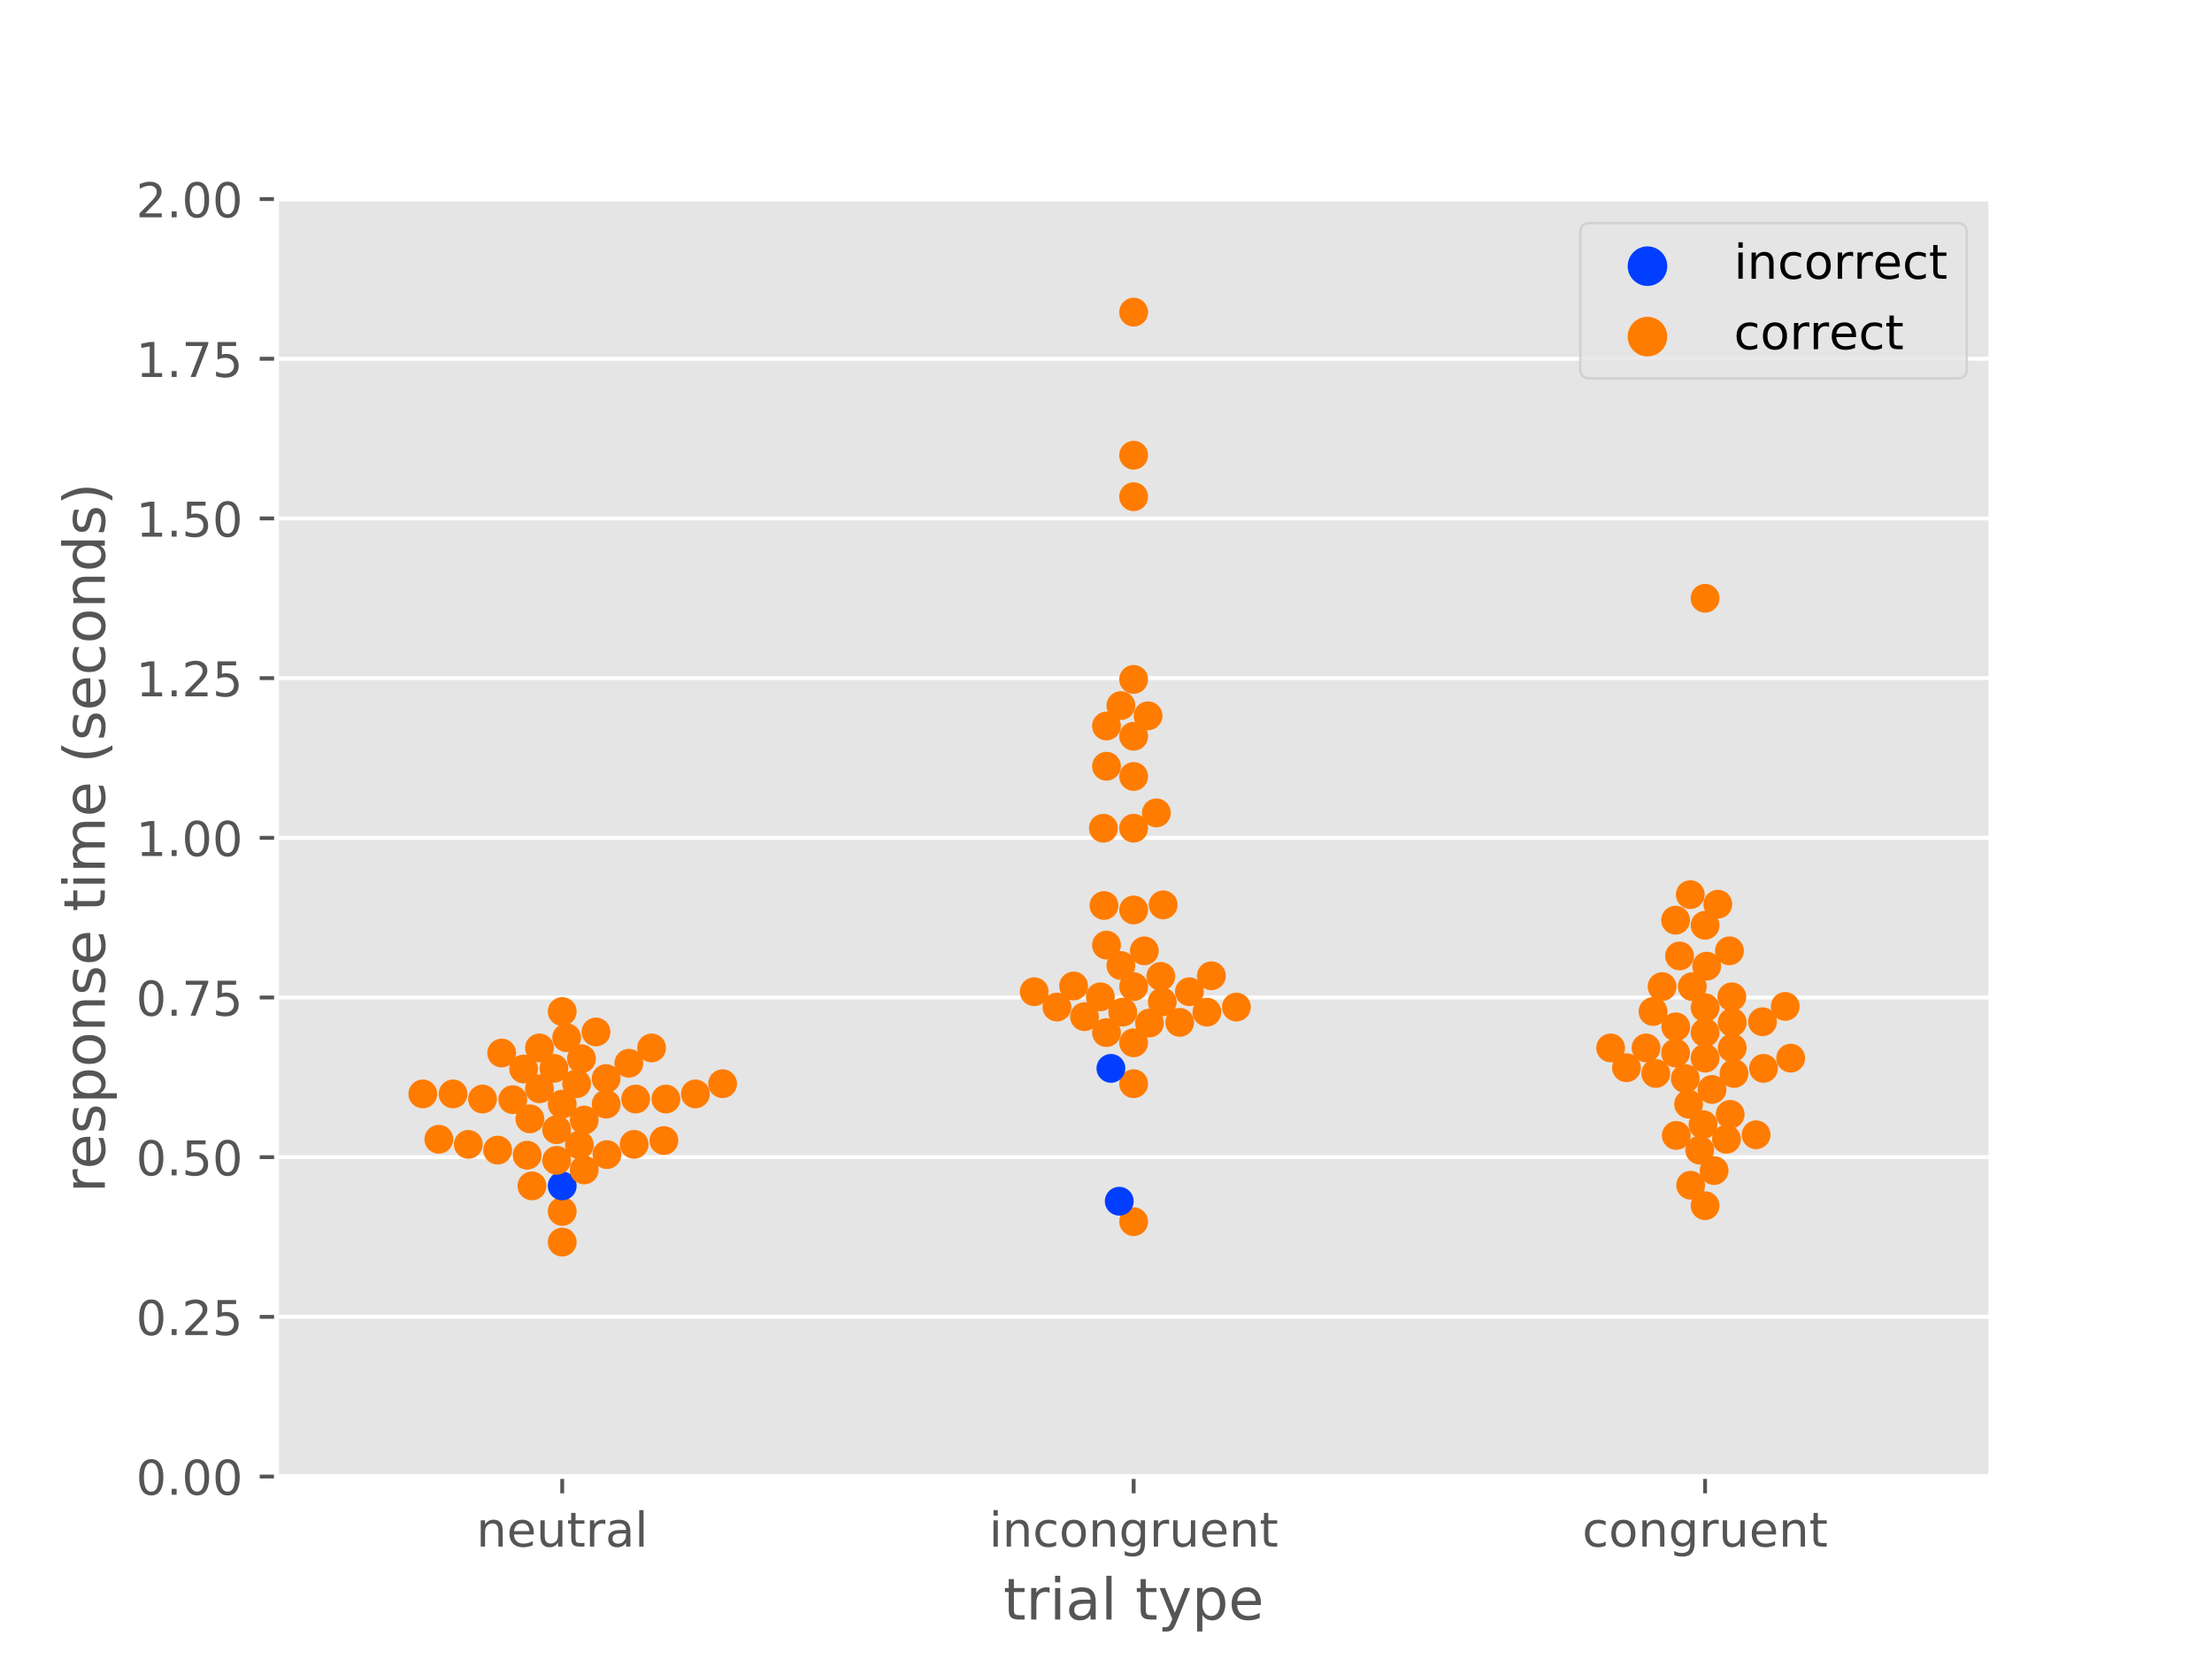 <?xml version="1.0" encoding="utf-8" standalone="no"?>
<!DOCTYPE svg PUBLIC "-//W3C//DTD SVG 1.1//EN"
  "http://www.w3.org/Graphics/SVG/1.1/DTD/svg11.dtd">
<!-- Created with matplotlib (https://matplotlib.org/) -->
<svg height="345.6pt" version="1.1" viewBox="0 0 460.8 345.6" width="460.8pt" xmlns="http://www.w3.org/2000/svg" xmlns:xlink="http://www.w3.org/1999/xlink">
 <defs>
  <style type="text/css">
*{stroke-linecap:butt;stroke-linejoin:round;}
  </style>
 </defs>
 <g id="figure_1">
  <g id="patch_1">
   <path d="M 0 345.6 
L 460.8 345.6 
L 460.8 0 
L 0 0 
z
" style="fill:#ffffff;"/>
  </g>
  <g id="axes_1">
   <g id="patch_2">
    <path d="M 57.6 307.584 
L 414.72 307.584 
L 414.72 41.472 
L 57.6 41.472 
z
" style="fill:#e5e5e5;"/>
   </g>
   <g id="matplotlib.axis_1">
    <g id="xtick_1">
     <g id="line2d_1">
      <defs>
       <path d="M 0 0 
L 0 3.5 
" id="mbd8c8d6e17" style="stroke:#555555;stroke-width:0.8;"/>
      </defs>
      <g>
       <use style="fill:#555555;stroke:#555555;stroke-width:0.8;" x="117.12" xlink:href="#mbd8c8d6e17" y="307.584"/>
      </g>
     </g>
     <g id="text_1">
      <!-- neutral -->
      <defs>
       <path d="M 54.891 33.016 
L 54.891 0 
L 45.906 0 
L 45.906 32.719 
Q 45.906 40.484 42.875 44.328 
Q 39.844 48.188 33.797 48.188 
Q 26.516 48.188 22.312 43.547 
Q 18.109 38.922 18.109 30.906 
L 18.109 0 
L 9.078 0 
L 9.078 54.688 
L 18.109 54.688 
L 18.109 46.188 
Q 21.344 51.125 25.703 53.562 
Q 30.078 56 35.797 56 
Q 45.219 56 50.047 50.172 
Q 54.891 44.344 54.891 33.016 
z
" id="DejaVuSans-110"/>
       <path d="M 56.203 29.594 
L 56.203 25.203 
L 14.891 25.203 
Q 15.484 15.922 20.484 11.062 
Q 25.484 6.203 34.422 6.203 
Q 39.594 6.203 44.453 7.469 
Q 49.312 8.734 54.109 11.281 
L 54.109 2.781 
Q 49.266 0.734 44.188 -0.344 
Q 39.109 -1.422 33.891 -1.422 
Q 20.797 -1.422 13.156 6.188 
Q 5.516 13.812 5.516 26.812 
Q 5.516 40.234 12.766 48.109 
Q 20.016 56 32.328 56 
Q 43.359 56 49.781 48.891 
Q 56.203 41.797 56.203 29.594 
z
M 47.219 32.234 
Q 47.125 39.594 43.094 43.984 
Q 39.062 48.391 32.422 48.391 
Q 24.906 48.391 20.391 44.141 
Q 15.875 39.891 15.188 32.172 
z
" id="DejaVuSans-101"/>
       <path d="M 8.5 21.578 
L 8.5 54.688 
L 17.484 54.688 
L 17.484 21.922 
Q 17.484 14.156 20.5 10.266 
Q 23.531 6.391 29.594 6.391 
Q 36.859 6.391 41.078 11.031 
Q 45.312 15.672 45.312 23.688 
L 45.312 54.688 
L 54.297 54.688 
L 54.297 0 
L 45.312 0 
L 45.312 8.406 
Q 42.047 3.422 37.719 1 
Q 33.406 -1.422 27.688 -1.422 
Q 18.266 -1.422 13.375 4.438 
Q 8.5 10.297 8.5 21.578 
z
M 31.109 56 
z
" id="DejaVuSans-117"/>
       <path d="M 18.312 70.219 
L 18.312 54.688 
L 36.812 54.688 
L 36.812 47.703 
L 18.312 47.703 
L 18.312 18.016 
Q 18.312 11.328 20.141 9.422 
Q 21.969 7.516 27.594 7.516 
L 36.812 7.516 
L 36.812 0 
L 27.594 0 
Q 17.188 0 13.234 3.875 
Q 9.281 7.766 9.281 18.016 
L 9.281 47.703 
L 2.688 47.703 
L 2.688 54.688 
L 9.281 54.688 
L 9.281 70.219 
z
" id="DejaVuSans-116"/>
       <path d="M 41.109 46.297 
Q 39.594 47.172 37.812 47.578 
Q 36.031 48 33.891 48 
Q 26.266 48 22.188 43.047 
Q 18.109 38.094 18.109 28.812 
L 18.109 0 
L 9.078 0 
L 9.078 54.688 
L 18.109 54.688 
L 18.109 46.188 
Q 20.953 51.172 25.484 53.578 
Q 30.031 56 36.531 56 
Q 37.453 56 38.578 55.875 
Q 39.703 55.766 41.062 55.516 
z
" id="DejaVuSans-114"/>
       <path d="M 34.281 27.484 
Q 23.391 27.484 19.188 25 
Q 14.984 22.516 14.984 16.5 
Q 14.984 11.719 18.141 8.906 
Q 21.297 6.109 26.703 6.109 
Q 34.188 6.109 38.703 11.406 
Q 43.219 16.703 43.219 25.484 
L 43.219 27.484 
z
M 52.203 31.203 
L 52.203 0 
L 43.219 0 
L 43.219 8.297 
Q 40.141 3.328 35.547 0.953 
Q 30.953 -1.422 24.312 -1.422 
Q 15.922 -1.422 10.953 3.297 
Q 6 8.016 6 15.922 
Q 6 25.141 12.172 29.828 
Q 18.359 34.516 30.609 34.516 
L 43.219 34.516 
L 43.219 35.406 
Q 43.219 41.609 39.141 45 
Q 35.062 48.391 27.688 48.391 
Q 23 48.391 18.547 47.266 
Q 14.109 46.141 10.016 43.891 
L 10.016 52.203 
Q 14.938 54.109 19.578 55.047 
Q 24.219 56 28.609 56 
Q 40.484 56 46.344 49.844 
Q 52.203 43.703 52.203 31.203 
z
" id="DejaVuSans-97"/>
       <path d="M 9.422 75.984 
L 18.406 75.984 
L 18.406 0 
L 9.422 0 
z
" id="DejaVuSans-108"/>
      </defs>
      <g style="fill:#555555;" transform="translate(99.237 322.182)scale(0.1 -0.1)">
       <use xlink:href="#DejaVuSans-110"/>
       <use x="63.379" xlink:href="#DejaVuSans-101"/>
       <use x="124.902" xlink:href="#DejaVuSans-117"/>
       <use x="188.281" xlink:href="#DejaVuSans-116"/>
       <use x="227.49" xlink:href="#DejaVuSans-114"/>
       <use x="268.604" xlink:href="#DejaVuSans-97"/>
       <use x="329.883" xlink:href="#DejaVuSans-108"/>
      </g>
     </g>
    </g>
    <g id="xtick_2">
     <g id="line2d_2">
      <g>
       <use style="fill:#555555;stroke:#555555;stroke-width:0.8;" x="236.16" xlink:href="#mbd8c8d6e17" y="307.584"/>
      </g>
     </g>
     <g id="text_2">
      <!-- incongruent -->
      <defs>
       <path d="M 9.422 54.688 
L 18.406 54.688 
L 18.406 0 
L 9.422 0 
z
M 9.422 75.984 
L 18.406 75.984 
L 18.406 64.594 
L 9.422 64.594 
z
" id="DejaVuSans-105"/>
       <path d="M 48.781 52.594 
L 48.781 44.188 
Q 44.969 46.297 41.141 47.344 
Q 37.312 48.391 33.406 48.391 
Q 24.656 48.391 19.812 42.844 
Q 14.984 37.312 14.984 27.297 
Q 14.984 17.281 19.812 11.734 
Q 24.656 6.203 33.406 6.203 
Q 37.312 6.203 41.141 7.25 
Q 44.969 8.297 48.781 10.406 
L 48.781 2.094 
Q 45.016 0.344 40.984 -0.531 
Q 36.969 -1.422 32.422 -1.422 
Q 20.062 -1.422 12.781 6.344 
Q 5.516 14.109 5.516 27.297 
Q 5.516 40.672 12.859 48.328 
Q 20.219 56 33.016 56 
Q 37.156 56 41.109 55.141 
Q 45.062 54.297 48.781 52.594 
z
" id="DejaVuSans-99"/>
       <path d="M 30.609 48.391 
Q 23.391 48.391 19.188 42.75 
Q 14.984 37.109 14.984 27.297 
Q 14.984 17.484 19.156 11.844 
Q 23.344 6.203 30.609 6.203 
Q 37.797 6.203 41.984 11.859 
Q 46.188 17.531 46.188 27.297 
Q 46.188 37.016 41.984 42.703 
Q 37.797 48.391 30.609 48.391 
z
M 30.609 56 
Q 42.328 56 49.016 48.375 
Q 55.719 40.766 55.719 27.297 
Q 55.719 13.875 49.016 6.219 
Q 42.328 -1.422 30.609 -1.422 
Q 18.844 -1.422 12.172 6.219 
Q 5.516 13.875 5.516 27.297 
Q 5.516 40.766 12.172 48.375 
Q 18.844 56 30.609 56 
z
" id="DejaVuSans-111"/>
       <path d="M 45.406 27.984 
Q 45.406 37.75 41.375 43.109 
Q 37.359 48.484 30.078 48.484 
Q 22.859 48.484 18.828 43.109 
Q 14.797 37.75 14.797 27.984 
Q 14.797 18.266 18.828 12.891 
Q 22.859 7.516 30.078 7.516 
Q 37.359 7.516 41.375 12.891 
Q 45.406 18.266 45.406 27.984 
z
M 54.391 6.781 
Q 54.391 -7.172 48.188 -13.984 
Q 42 -20.797 29.203 -20.797 
Q 24.469 -20.797 20.266 -20.094 
Q 16.062 -19.391 12.109 -17.922 
L 12.109 -9.188 
Q 16.062 -11.328 19.922 -12.344 
Q 23.781 -13.375 27.781 -13.375 
Q 36.625 -13.375 41.016 -8.766 
Q 45.406 -4.156 45.406 5.172 
L 45.406 9.625 
Q 42.625 4.781 38.281 2.391 
Q 33.938 0 27.875 0 
Q 17.828 0 11.672 7.656 
Q 5.516 15.328 5.516 27.984 
Q 5.516 40.672 11.672 48.328 
Q 17.828 56 27.875 56 
Q 33.938 56 38.281 53.609 
Q 42.625 51.219 45.406 46.391 
L 45.406 54.688 
L 54.391 54.688 
z
" id="DejaVuSans-103"/>
      </defs>
      <g style="fill:#555555;" transform="translate(206.021 322.182)scale(0.1 -0.1)">
       <use xlink:href="#DejaVuSans-105"/>
       <use x="27.783" xlink:href="#DejaVuSans-110"/>
       <use x="91.162" xlink:href="#DejaVuSans-99"/>
       <use x="146.143" xlink:href="#DejaVuSans-111"/>
       <use x="207.324" xlink:href="#DejaVuSans-110"/>
       <use x="270.703" xlink:href="#DejaVuSans-103"/>
       <use x="334.18" xlink:href="#DejaVuSans-114"/>
       <use x="375.293" xlink:href="#DejaVuSans-117"/>
       <use x="438.672" xlink:href="#DejaVuSans-101"/>
       <use x="500.195" xlink:href="#DejaVuSans-110"/>
       <use x="563.574" xlink:href="#DejaVuSans-116"/>
      </g>
     </g>
    </g>
    <g id="xtick_3">
     <g id="line2d_3">
      <g>
       <use style="fill:#555555;stroke:#555555;stroke-width:0.8;" x="355.2" xlink:href="#mbd8c8d6e17" y="307.584"/>
      </g>
     </g>
     <g id="text_3">
      <!-- congruent -->
      <g style="fill:#555555;" transform="translate(329.619 322.182)scale(0.1 -0.1)">
       <use xlink:href="#DejaVuSans-99"/>
       <use x="54.98" xlink:href="#DejaVuSans-111"/>
       <use x="116.162" xlink:href="#DejaVuSans-110"/>
       <use x="179.541" xlink:href="#DejaVuSans-103"/>
       <use x="243.018" xlink:href="#DejaVuSans-114"/>
       <use x="284.131" xlink:href="#DejaVuSans-117"/>
       <use x="347.51" xlink:href="#DejaVuSans-101"/>
       <use x="409.033" xlink:href="#DejaVuSans-110"/>
       <use x="472.412" xlink:href="#DejaVuSans-116"/>
      </g>
     </g>
    </g>
    <g id="text_4">
     <!-- trial type -->
     <defs>
      <path id="DejaVuSans-32"/>
      <path d="M 32.172 -5.078 
Q 28.375 -14.844 24.75 -17.812 
Q 21.141 -20.797 15.094 -20.797 
L 7.906 -20.797 
L 7.906 -13.281 
L 13.188 -13.281 
Q 16.891 -13.281 18.938 -11.516 
Q 21 -9.766 23.484 -3.219 
L 25.094 0.875 
L 2.984 54.688 
L 12.5 54.688 
L 29.594 11.922 
L 46.688 54.688 
L 56.203 54.688 
z
" id="DejaVuSans-121"/>
      <path d="M 18.109 8.203 
L 18.109 -20.797 
L 9.078 -20.797 
L 9.078 54.688 
L 18.109 54.688 
L 18.109 46.391 
Q 20.953 51.266 25.266 53.625 
Q 29.594 56 35.594 56 
Q 45.562 56 51.781 48.094 
Q 58.016 40.188 58.016 27.297 
Q 58.016 14.406 51.781 6.484 
Q 45.562 -1.422 35.594 -1.422 
Q 29.594 -1.422 25.266 0.953 
Q 20.953 3.328 18.109 8.203 
z
M 48.688 27.297 
Q 48.688 37.203 44.609 42.844 
Q 40.531 48.484 33.406 48.484 
Q 26.266 48.484 22.188 42.844 
Q 18.109 37.203 18.109 27.297 
Q 18.109 17.391 22.188 11.75 
Q 26.266 6.109 33.406 6.109 
Q 40.531 6.109 44.609 11.75 
Q 48.688 17.391 48.688 27.297 
z
" id="DejaVuSans-112"/>
     </defs>
     <g style="fill:#555555;" transform="translate(209.019 337.38)scale(0.12 -0.12)">
      <use xlink:href="#DejaVuSans-116"/>
      <use x="39.209" xlink:href="#DejaVuSans-114"/>
      <use x="80.322" xlink:href="#DejaVuSans-105"/>
      <use x="108.105" xlink:href="#DejaVuSans-97"/>
      <use x="169.385" xlink:href="#DejaVuSans-108"/>
      <use x="197.168" xlink:href="#DejaVuSans-32"/>
      <use x="228.955" xlink:href="#DejaVuSans-116"/>
      <use x="268.164" xlink:href="#DejaVuSans-121"/>
      <use x="327.344" xlink:href="#DejaVuSans-112"/>
      <use x="390.82" xlink:href="#DejaVuSans-101"/>
     </g>
    </g>
   </g>
   <g id="matplotlib.axis_2">
    <g id="ytick_1">
     <g id="line2d_4">
      <path clip-path="url(#pa53aff38ca)" d="M 57.6 307.584 
L 414.72 307.584 
" style="fill:none;stroke:#ffffff;stroke-linecap:square;stroke-width:0.8;"/>
     </g>
     <g id="line2d_5">
      <defs>
       <path d="M 0 0 
L -3.5 0 
" id="m30a36f86dc" style="stroke:#555555;stroke-width:0.8;"/>
      </defs>
      <g>
       <use style="fill:#555555;stroke:#555555;stroke-width:0.8;" x="57.6" xlink:href="#m30a36f86dc" y="307.584"/>
      </g>
     </g>
     <g id="text_5">
      <!-- 0.00 -->
      <defs>
       <path d="M 31.781 66.406 
Q 24.172 66.406 20.328 58.906 
Q 16.5 51.422 16.5 36.375 
Q 16.5 21.391 20.328 13.891 
Q 24.172 6.391 31.781 6.391 
Q 39.453 6.391 43.281 13.891 
Q 47.125 21.391 47.125 36.375 
Q 47.125 51.422 43.281 58.906 
Q 39.453 66.406 31.781 66.406 
z
M 31.781 74.219 
Q 44.047 74.219 50.516 64.516 
Q 56.984 54.828 56.984 36.375 
Q 56.984 17.969 50.516 8.266 
Q 44.047 -1.422 31.781 -1.422 
Q 19.531 -1.422 13.062 8.266 
Q 6.594 17.969 6.594 36.375 
Q 6.594 54.828 13.062 64.516 
Q 19.531 74.219 31.781 74.219 
z
" id="DejaVuSans-48"/>
       <path d="M 10.688 12.406 
L 21 12.406 
L 21 0 
L 10.688 0 
z
" id="DejaVuSans-46"/>
      </defs>
      <g style="fill:#555555;" transform="translate(28.334 311.383)scale(0.1 -0.1)">
       <use xlink:href="#DejaVuSans-48"/>
       <use x="63.623" xlink:href="#DejaVuSans-46"/>
       <use x="95.41" xlink:href="#DejaVuSans-48"/>
       <use x="159.033" xlink:href="#DejaVuSans-48"/>
      </g>
     </g>
    </g>
    <g id="ytick_2">
     <g id="line2d_6">
      <path clip-path="url(#pa53aff38ca)" d="M 57.6 274.32 
L 414.72 274.32 
" style="fill:none;stroke:#ffffff;stroke-linecap:square;stroke-width:0.8;"/>
     </g>
     <g id="line2d_7">
      <g>
       <use style="fill:#555555;stroke:#555555;stroke-width:0.8;" x="57.6" xlink:href="#m30a36f86dc" y="274.32"/>
      </g>
     </g>
     <g id="text_6">
      <!-- 0.25 -->
      <defs>
       <path d="M 19.188 8.297 
L 53.609 8.297 
L 53.609 0 
L 7.328 0 
L 7.328 8.297 
Q 12.938 14.109 22.625 23.891 
Q 32.328 33.688 34.812 36.531 
Q 39.547 41.844 41.422 45.531 
Q 43.312 49.219 43.312 52.781 
Q 43.312 58.594 39.234 62.25 
Q 35.156 65.922 28.609 65.922 
Q 23.969 65.922 18.812 64.312 
Q 13.672 62.703 7.812 59.422 
L 7.812 69.391 
Q 13.766 71.781 18.938 73 
Q 24.125 74.219 28.422 74.219 
Q 39.75 74.219 46.484 68.547 
Q 53.219 62.891 53.219 53.422 
Q 53.219 48.922 51.531 44.891 
Q 49.859 40.875 45.406 35.406 
Q 44.188 33.984 37.641 27.219 
Q 31.109 20.453 19.188 8.297 
z
" id="DejaVuSans-50"/>
       <path d="M 10.797 72.906 
L 49.516 72.906 
L 49.516 64.594 
L 19.828 64.594 
L 19.828 46.734 
Q 21.969 47.469 24.109 47.828 
Q 26.266 48.188 28.422 48.188 
Q 40.625 48.188 47.75 41.5 
Q 54.891 34.812 54.891 23.391 
Q 54.891 11.625 47.562 5.094 
Q 40.234 -1.422 26.906 -1.422 
Q 22.312 -1.422 17.547 -0.641 
Q 12.797 0.141 7.719 1.703 
L 7.719 11.625 
Q 12.109 9.234 16.797 8.062 
Q 21.484 6.891 26.703 6.891 
Q 35.156 6.891 40.078 11.328 
Q 45.016 15.766 45.016 23.391 
Q 45.016 31 40.078 35.438 
Q 35.156 39.891 26.703 39.891 
Q 22.75 39.891 18.812 39.016 
Q 14.891 38.141 10.797 36.281 
z
" id="DejaVuSans-53"/>
      </defs>
      <g style="fill:#555555;" transform="translate(28.334 278.119)scale(0.1 -0.1)">
       <use xlink:href="#DejaVuSans-48"/>
       <use x="63.623" xlink:href="#DejaVuSans-46"/>
       <use x="95.41" xlink:href="#DejaVuSans-50"/>
       <use x="159.033" xlink:href="#DejaVuSans-53"/>
      </g>
     </g>
    </g>
    <g id="ytick_3">
     <g id="line2d_8">
      <path clip-path="url(#pa53aff38ca)" d="M 57.6 241.056 
L 414.72 241.056 
" style="fill:none;stroke:#ffffff;stroke-linecap:square;stroke-width:0.8;"/>
     </g>
     <g id="line2d_9">
      <g>
       <use style="fill:#555555;stroke:#555555;stroke-width:0.8;" x="57.6" xlink:href="#m30a36f86dc" y="241.056"/>
      </g>
     </g>
     <g id="text_7">
      <!-- 0.50 -->
      <g style="fill:#555555;" transform="translate(28.334 244.855)scale(0.1 -0.1)">
       <use xlink:href="#DejaVuSans-48"/>
       <use x="63.623" xlink:href="#DejaVuSans-46"/>
       <use x="95.41" xlink:href="#DejaVuSans-53"/>
       <use x="159.033" xlink:href="#DejaVuSans-48"/>
      </g>
     </g>
    </g>
    <g id="ytick_4">
     <g id="line2d_10">
      <path clip-path="url(#pa53aff38ca)" d="M 57.6 207.792 
L 414.72 207.792 
" style="fill:none;stroke:#ffffff;stroke-linecap:square;stroke-width:0.8;"/>
     </g>
     <g id="line2d_11">
      <g>
       <use style="fill:#555555;stroke:#555555;stroke-width:0.8;" x="57.6" xlink:href="#m30a36f86dc" y="207.792"/>
      </g>
     </g>
     <g id="text_8">
      <!-- 0.75 -->
      <defs>
       <path d="M 8.203 72.906 
L 55.078 72.906 
L 55.078 68.703 
L 28.609 0 
L 18.312 0 
L 43.219 64.594 
L 8.203 64.594 
z
" id="DejaVuSans-55"/>
      </defs>
      <g style="fill:#555555;" transform="translate(28.334 211.591)scale(0.1 -0.1)">
       <use xlink:href="#DejaVuSans-48"/>
       <use x="63.623" xlink:href="#DejaVuSans-46"/>
       <use x="95.41" xlink:href="#DejaVuSans-55"/>
       <use x="159.033" xlink:href="#DejaVuSans-53"/>
      </g>
     </g>
    </g>
    <g id="ytick_5">
     <g id="line2d_12">
      <path clip-path="url(#pa53aff38ca)" d="M 57.6 174.528 
L 414.72 174.528 
" style="fill:none;stroke:#ffffff;stroke-linecap:square;stroke-width:0.8;"/>
     </g>
     <g id="line2d_13">
      <g>
       <use style="fill:#555555;stroke:#555555;stroke-width:0.8;" x="57.6" xlink:href="#m30a36f86dc" y="174.528"/>
      </g>
     </g>
     <g id="text_9">
      <!-- 1.00 -->
      <defs>
       <path d="M 12.406 8.297 
L 28.516 8.297 
L 28.516 63.922 
L 10.984 60.406 
L 10.984 69.391 
L 28.422 72.906 
L 38.281 72.906 
L 38.281 8.297 
L 54.391 8.297 
L 54.391 0 
L 12.406 0 
z
" id="DejaVuSans-49"/>
      </defs>
      <g style="fill:#555555;" transform="translate(28.334 178.327)scale(0.1 -0.1)">
       <use xlink:href="#DejaVuSans-49"/>
       <use x="63.623" xlink:href="#DejaVuSans-46"/>
       <use x="95.41" xlink:href="#DejaVuSans-48"/>
       <use x="159.033" xlink:href="#DejaVuSans-48"/>
      </g>
     </g>
    </g>
    <g id="ytick_6">
     <g id="line2d_14">
      <path clip-path="url(#pa53aff38ca)" d="M 57.6 141.264 
L 414.72 141.264 
" style="fill:none;stroke:#ffffff;stroke-linecap:square;stroke-width:0.8;"/>
     </g>
     <g id="line2d_15">
      <g>
       <use style="fill:#555555;stroke:#555555;stroke-width:0.8;" x="57.6" xlink:href="#m30a36f86dc" y="141.264"/>
      </g>
     </g>
     <g id="text_10">
      <!-- 1.25 -->
      <g style="fill:#555555;" transform="translate(28.334 145.063)scale(0.1 -0.1)">
       <use xlink:href="#DejaVuSans-49"/>
       <use x="63.623" xlink:href="#DejaVuSans-46"/>
       <use x="95.41" xlink:href="#DejaVuSans-50"/>
       <use x="159.033" xlink:href="#DejaVuSans-53"/>
      </g>
     </g>
    </g>
    <g id="ytick_7">
     <g id="line2d_16">
      <path clip-path="url(#pa53aff38ca)" d="M 57.6 108 
L 414.72 108 
" style="fill:none;stroke:#ffffff;stroke-linecap:square;stroke-width:0.8;"/>
     </g>
     <g id="line2d_17">
      <g>
       <use style="fill:#555555;stroke:#555555;stroke-width:0.8;" x="57.6" xlink:href="#m30a36f86dc" y="108"/>
      </g>
     </g>
     <g id="text_11">
      <!-- 1.50 -->
      <g style="fill:#555555;" transform="translate(28.334 111.799)scale(0.1 -0.1)">
       <use xlink:href="#DejaVuSans-49"/>
       <use x="63.623" xlink:href="#DejaVuSans-46"/>
       <use x="95.41" xlink:href="#DejaVuSans-53"/>
       <use x="159.033" xlink:href="#DejaVuSans-48"/>
      </g>
     </g>
    </g>
    <g id="ytick_8">
     <g id="line2d_18">
      <path clip-path="url(#pa53aff38ca)" d="M 57.6 74.736 
L 414.72 74.736 
" style="fill:none;stroke:#ffffff;stroke-linecap:square;stroke-width:0.8;"/>
     </g>
     <g id="line2d_19">
      <g>
       <use style="fill:#555555;stroke:#555555;stroke-width:0.8;" x="57.6" xlink:href="#m30a36f86dc" y="74.736"/>
      </g>
     </g>
     <g id="text_12">
      <!-- 1.75 -->
      <g style="fill:#555555;" transform="translate(28.334 78.535)scale(0.1 -0.1)">
       <use xlink:href="#DejaVuSans-49"/>
       <use x="63.623" xlink:href="#DejaVuSans-46"/>
       <use x="95.41" xlink:href="#DejaVuSans-55"/>
       <use x="159.033" xlink:href="#DejaVuSans-53"/>
      </g>
     </g>
    </g>
    <g id="ytick_9">
     <g id="line2d_20">
      <path clip-path="url(#pa53aff38ca)" d="M 57.6 41.472 
L 414.72 41.472 
" style="fill:none;stroke:#ffffff;stroke-linecap:square;stroke-width:0.8;"/>
     </g>
     <g id="line2d_21">
      <g>
       <use style="fill:#555555;stroke:#555555;stroke-width:0.8;" x="57.6" xlink:href="#m30a36f86dc" y="41.472"/>
      </g>
     </g>
     <g id="text_13">
      <!-- 2.00 -->
      <g style="fill:#555555;" transform="translate(28.334 45.271)scale(0.1 -0.1)">
       <use xlink:href="#DejaVuSans-50"/>
       <use x="63.623" xlink:href="#DejaVuSans-46"/>
       <use x="95.41" xlink:href="#DejaVuSans-48"/>
       <use x="159.033" xlink:href="#DejaVuSans-48"/>
      </g>
     </g>
    </g>
    <g id="text_14">
     <!-- response time (seconds) -->
     <defs>
      <path d="M 44.281 53.078 
L 44.281 44.578 
Q 40.484 46.531 36.375 47.5 
Q 32.281 48.484 27.875 48.484 
Q 21.188 48.484 17.844 46.438 
Q 14.5 44.391 14.5 40.281 
Q 14.5 37.156 16.891 35.375 
Q 19.281 33.594 26.516 31.984 
L 29.594 31.297 
Q 39.156 29.25 43.188 25.516 
Q 47.219 21.781 47.219 15.094 
Q 47.219 7.469 41.188 3.016 
Q 35.156 -1.422 24.609 -1.422 
Q 20.219 -1.422 15.453 -0.562 
Q 10.688 0.297 5.422 2 
L 5.422 11.281 
Q 10.406 8.688 15.234 7.391 
Q 20.062 6.109 24.812 6.109 
Q 31.156 6.109 34.562 8.281 
Q 37.984 10.453 37.984 14.406 
Q 37.984 18.062 35.516 20.016 
Q 33.062 21.969 24.703 23.781 
L 21.578 24.516 
Q 13.234 26.266 9.516 29.906 
Q 5.812 33.547 5.812 39.891 
Q 5.812 47.609 11.281 51.797 
Q 16.75 56 26.812 56 
Q 31.781 56 36.172 55.266 
Q 40.578 54.547 44.281 53.078 
z
" id="DejaVuSans-115"/>
      <path d="M 52 44.188 
Q 55.375 50.25 60.062 53.125 
Q 64.75 56 71.094 56 
Q 79.641 56 84.281 50.016 
Q 88.922 44.047 88.922 33.016 
L 88.922 0 
L 79.891 0 
L 79.891 32.719 
Q 79.891 40.578 77.094 44.375 
Q 74.312 48.188 68.609 48.188 
Q 61.625 48.188 57.562 43.547 
Q 53.516 38.922 53.516 30.906 
L 53.516 0 
L 44.484 0 
L 44.484 32.719 
Q 44.484 40.625 41.703 44.406 
Q 38.922 48.188 33.109 48.188 
Q 26.219 48.188 22.156 43.531 
Q 18.109 38.875 18.109 30.906 
L 18.109 0 
L 9.078 0 
L 9.078 54.688 
L 18.109 54.688 
L 18.109 46.188 
Q 21.188 51.219 25.484 53.609 
Q 29.781 56 35.688 56 
Q 41.656 56 45.828 52.969 
Q 50 49.953 52 44.188 
z
" id="DejaVuSans-109"/>
      <path d="M 31 75.875 
Q 24.469 64.656 21.281 53.656 
Q 18.109 42.672 18.109 31.391 
Q 18.109 20.125 21.312 9.062 
Q 24.516 -2 31 -13.188 
L 23.188 -13.188 
Q 15.875 -1.703 12.234 9.375 
Q 8.594 20.453 8.594 31.391 
Q 8.594 42.281 12.203 53.312 
Q 15.828 64.359 23.188 75.875 
z
" id="DejaVuSans-40"/>
      <path d="M 45.406 46.391 
L 45.406 75.984 
L 54.391 75.984 
L 54.391 0 
L 45.406 0 
L 45.406 8.203 
Q 42.578 3.328 38.25 0.953 
Q 33.938 -1.422 27.875 -1.422 
Q 17.969 -1.422 11.734 6.484 
Q 5.516 14.406 5.516 27.297 
Q 5.516 40.188 11.734 48.094 
Q 17.969 56 27.875 56 
Q 33.938 56 38.25 53.625 
Q 42.578 51.266 45.406 46.391 
z
M 14.797 27.297 
Q 14.797 17.391 18.875 11.75 
Q 22.953 6.109 30.078 6.109 
Q 37.203 6.109 41.297 11.75 
Q 45.406 17.391 45.406 27.297 
Q 45.406 37.203 41.297 42.844 
Q 37.203 48.484 30.078 48.484 
Q 22.953 48.484 18.875 42.844 
Q 14.797 37.203 14.797 27.297 
z
" id="DejaVuSans-100"/>
      <path d="M 8.016 75.875 
L 15.828 75.875 
Q 23.141 64.359 26.781 53.312 
Q 30.422 42.281 30.422 31.391 
Q 30.422 20.453 26.781 9.375 
Q 23.141 -1.703 15.828 -13.188 
L 8.016 -13.188 
Q 14.5 -2 17.703 9.062 
Q 20.906 20.125 20.906 31.391 
Q 20.906 42.672 17.703 53.656 
Q 14.5 64.656 8.016 75.875 
z
" id="DejaVuSans-41"/>
     </defs>
     <g style="fill:#555555;" transform="translate(21.839 248.486)rotate(-90)scale(0.12 -0.12)">
      <use xlink:href="#DejaVuSans-114"/>
      <use x="41.082" xlink:href="#DejaVuSans-101"/>
      <use x="102.605" xlink:href="#DejaVuSans-115"/>
      <use x="154.705" xlink:href="#DejaVuSans-112"/>
      <use x="218.182" xlink:href="#DejaVuSans-111"/>
      <use x="279.363" xlink:href="#DejaVuSans-110"/>
      <use x="342.742" xlink:href="#DejaVuSans-115"/>
      <use x="394.842" xlink:href="#DejaVuSans-101"/>
      <use x="456.365" xlink:href="#DejaVuSans-32"/>
      <use x="488.152" xlink:href="#DejaVuSans-116"/>
      <use x="527.361" xlink:href="#DejaVuSans-105"/>
      <use x="555.145" xlink:href="#DejaVuSans-109"/>
      <use x="652.557" xlink:href="#DejaVuSans-101"/>
      <use x="714.08" xlink:href="#DejaVuSans-32"/>
      <use x="745.867" xlink:href="#DejaVuSans-40"/>
      <use x="784.881" xlink:href="#DejaVuSans-115"/>
      <use x="836.98" xlink:href="#DejaVuSans-101"/>
      <use x="898.504" xlink:href="#DejaVuSans-99"/>
      <use x="953.484" xlink:href="#DejaVuSans-111"/>
      <use x="1014.666" xlink:href="#DejaVuSans-110"/>
      <use x="1078.045" xlink:href="#DejaVuSans-100"/>
      <use x="1141.521" xlink:href="#DejaVuSans-115"/>
      <use x="1193.621" xlink:href="#DejaVuSans-41"/>
     </g>
    </g>
   </g>
   <g id="PathCollection_1"/>
   <g id="PathCollection_2"/>
   <g id="patch_3">
    <path d="M 57.6 307.584 
L 57.6 41.472 
" style="fill:none;stroke:#ffffff;stroke-linecap:square;stroke-linejoin:miter;"/>
   </g>
   <g id="patch_4">
    <path d="M 414.72 307.584 
L 414.72 41.472 
" style="fill:none;stroke:#ffffff;stroke-linecap:square;stroke-linejoin:miter;"/>
   </g>
   <g id="patch_5">
    <path d="M 57.6 307.584 
L 414.72 307.584 
" style="fill:none;stroke:#ffffff;stroke-linecap:square;stroke-linejoin:miter;"/>
   </g>
   <g id="patch_6">
    <path d="M 57.6 41.472 
L 414.72 41.472 
" style="fill:none;stroke:#ffffff;stroke-linecap:square;stroke-linejoin:miter;"/>
   </g>
   <g id="PathCollection_3">
    <defs>
     <path d="M 0 3 
C 0.796 3 1.559 2.684 2.121 2.121 
C 2.684 1.559 3 0.796 3 0 
C 3 -0.796 2.684 -1.559 2.121 -2.121 
C 1.559 -2.684 0.796 -3 0 -3 
C -0.796 -3 -1.559 -2.684 -2.121 -2.121 
C -2.684 -1.559 -3 -0.796 -3 0 
C -3 0.796 -2.684 1.559 -2.121 2.121 
C -1.559 2.684 -0.796 3 0 3 
z
" id="C0_0_3a67433fcc"/>
    </defs>
    <g clip-path="url(#pa53aff38ca)">
     <use style="fill:#ff7c00;" x="117.12" xlink:href="#C0_0_3a67433fcc" y="258.752"/>
    </g>
    <g clip-path="url(#pa53aff38ca)">
     <use style="fill:#ff7c00;" x="117.12" xlink:href="#C0_0_3a67433fcc" y="252.366"/>
    </g>
    <g clip-path="url(#pa53aff38ca)">
     <use style="fill:#023eff;" x="117.12" xlink:href="#C0_0_3a67433fcc" y="247.044"/>
    </g>
    <g clip-path="url(#pa53aff38ca)">
     <use style="fill:#ff7c00;" x="110.82" xlink:href="#C0_0_3a67433fcc" y="247.044"/>
    </g>
    <g clip-path="url(#pa53aff38ca)">
     <use style="fill:#ff7c00;" x="121.699" xlink:href="#C0_0_3a67433fcc" y="243.717"/>
    </g>
    <g clip-path="url(#pa53aff38ca)">
     <use style="fill:#ff7c00;" x="115.959" xlink:href="#C0_0_3a67433fcc" y="241.721"/>
    </g>
    <g clip-path="url(#pa53aff38ca)">
     <use style="fill:#ff7c00;" x="109.813" xlink:href="#C0_0_3a67433fcc" y="240.657"/>
    </g>
    <g clip-path="url(#pa53aff38ca)">
     <use style="fill:#ff7c00;" x="126.435" xlink:href="#C0_0_3a67433fcc" y="240.524"/>
    </g>
    <g clip-path="url(#pa53aff38ca)">
     <use style="fill:#ff7c00;" x="103.667" xlink:href="#C0_0_3a67433fcc" y="239.592"/>
    </g>
    <g clip-path="url(#pa53aff38ca)">
     <use style="fill:#ff7c00;" x="120.695" xlink:href="#C0_0_3a67433fcc" y="238.528"/>
    </g>
    <g clip-path="url(#pa53aff38ca)">
     <use style="fill:#ff7c00;" x="132.093" xlink:href="#C0_0_3a67433fcc" y="238.395"/>
    </g>
    <g clip-path="url(#pa53aff38ca)">
     <use style="fill:#ff7c00;" x="97.562" xlink:href="#C0_0_3a67433fcc" y="238.395"/>
    </g>
    <g clip-path="url(#pa53aff38ca)">
     <use style="fill:#ff7c00;" x="138.307" xlink:href="#C0_0_3a67433fcc" y="237.597"/>
    </g>
    <g clip-path="url(#pa53aff38ca)">
     <use style="fill:#ff7c00;" x="91.416" xlink:href="#C0_0_3a67433fcc" y="237.33"/>
    </g>
    <g clip-path="url(#pa53aff38ca)">
     <use style="fill:#ff7c00;" x="115.959" xlink:href="#C0_0_3a67433fcc" y="235.335"/>
    </g>
    <g clip-path="url(#pa53aff38ca)">
     <use style="fill:#ff7c00;" x="121.699" xlink:href="#C0_0_3a67433fcc" y="233.339"/>
    </g>
    <g clip-path="url(#pa53aff38ca)">
     <use style="fill:#ff7c00;" x="110.388" xlink:href="#C0_0_3a67433fcc" y="233.073"/>
    </g>
    <g clip-path="url(#pa53aff38ca)">
     <use style="fill:#ff7c00;" x="117.12" xlink:href="#C0_0_3a67433fcc" y="230.012"/>
    </g>
    <g clip-path="url(#pa53aff38ca)">
     <use style="fill:#ff7c00;" x="126.277" xlink:href="#C0_0_3a67433fcc" y="230.012"/>
    </g>
    <g clip-path="url(#pa53aff38ca)">
     <use style="fill:#ff7c00;" x="106.821" xlink:href="#C0_0_3a67433fcc" y="229.081"/>
    </g>
    <g clip-path="url(#pa53aff38ca)">
     <use style="fill:#ff7c00;" x="132.423" xlink:href="#C0_0_3a67433fcc" y="228.948"/>
    </g>
    <g clip-path="url(#pa53aff38ca)">
     <use style="fill:#ff7c00;" x="100.523" xlink:href="#C0_0_3a67433fcc" y="228.948"/>
    </g>
    <g clip-path="url(#pa53aff38ca)">
     <use style="fill:#ff7c00;" x="138.723" xlink:href="#C0_0_3a67433fcc" y="228.948"/>
    </g>
    <g clip-path="url(#pa53aff38ca)">
     <use style="fill:#ff7c00;" x="94.377" xlink:href="#C0_0_3a67433fcc" y="227.883"/>
    </g>
    <g clip-path="url(#pa53aff38ca)">
     <use style="fill:#ff7c00;" x="144.869" xlink:href="#C0_0_3a67433fcc" y="227.883"/>
    </g>
    <g clip-path="url(#pa53aff38ca)">
     <use style="fill:#ff7c00;" x="88.077" xlink:href="#C0_0_3a67433fcc" y="227.883"/>
    </g>
    <g clip-path="url(#pa53aff38ca)">
     <use style="fill:#ff7c00;" x="112.391" xlink:href="#C0_0_3a67433fcc" y="226.819"/>
    </g>
    <g clip-path="url(#pa53aff38ca)">
     <use style="fill:#ff7c00;" x="120.121" xlink:href="#C0_0_3a67433fcc" y="225.755"/>
    </g>
    <g clip-path="url(#pa53aff38ca)">
     <use style="fill:#ff7c00;" x="150.528" xlink:href="#C0_0_3a67433fcc" y="225.755"/>
    </g>
    <g clip-path="url(#pa53aff38ca)">
     <use style="fill:#ff7c00;" x="126.267" xlink:href="#C0_0_3a67433fcc" y="224.69"/>
    </g>
    <g clip-path="url(#pa53aff38ca)">
     <use style="fill:#ff7c00;" x="109.091" xlink:href="#C0_0_3a67433fcc" y="222.694"/>
    </g>
    <g clip-path="url(#pa53aff38ca)">
     <use style="fill:#ff7c00;" x="115.393" xlink:href="#C0_0_3a67433fcc" y="222.561"/>
    </g>
    <g clip-path="url(#pa53aff38ca)">
     <use style="fill:#ff7c00;" x="131.004" xlink:href="#C0_0_3a67433fcc" y="221.497"/>
    </g>
    <g clip-path="url(#pa53aff38ca)">
     <use style="fill:#ff7c00;" x="121.133" xlink:href="#C0_0_3a67433fcc" y="220.565"/>
    </g>
    <g clip-path="url(#pa53aff38ca)">
     <use style="fill:#ff7c00;" x="104.512" xlink:href="#C0_0_3a67433fcc" y="219.368"/>
    </g>
    <g clip-path="url(#pa53aff38ca)">
     <use style="fill:#ff7c00;" x="112.391" xlink:href="#C0_0_3a67433fcc" y="218.303"/>
    </g>
    <g clip-path="url(#pa53aff38ca)">
     <use style="fill:#ff7c00;" x="135.74" xlink:href="#C0_0_3a67433fcc" y="218.303"/>
    </g>
    <g clip-path="url(#pa53aff38ca)">
     <use style="fill:#ff7c00;" x="118.05" xlink:href="#C0_0_3a67433fcc" y="216.175"/>
    </g>
    <g clip-path="url(#pa53aff38ca)">
     <use style="fill:#ff7c00;" x="124.154" xlink:href="#C0_0_3a67433fcc" y="214.977"/>
    </g>
    <g clip-path="url(#pa53aff38ca)">
     <use style="fill:#ff7c00;" x="117.12" xlink:href="#C0_0_3a67433fcc" y="210.719"/>
    </g>
   </g>
   <g id="PathCollection_4">
    <defs>
     <path d="M 0 3 
C 0.796 3 1.559 2.684 2.121 2.121 
C 2.684 1.559 3 0.796 3 0 
C 3 -0.796 2.684 -1.559 2.121 -2.121 
C 1.559 -2.684 0.796 -3 0 -3 
C -0.796 -3 -1.559 -2.684 -2.121 -2.121 
C -2.684 -1.559 -3 -0.796 -3 0 
C -3 0.796 -2.684 1.559 -2.121 2.121 
C -1.559 2.684 -0.796 3 0 3 
z
" id="C1_0_0fab479072"/>
    </defs>
    <g clip-path="url(#pa53aff38ca)">
     <use style="fill:#ff7c00;" x="236.16" xlink:href="#C1_0_0fab479072" y="254.495"/>
    </g>
    <g clip-path="url(#pa53aff38ca)">
     <use style="fill:#023eff;" x="233.159" xlink:href="#C1_0_0fab479072" y="250.237"/>
    </g>
    <g clip-path="url(#pa53aff38ca)">
     <use style="fill:#ff7c00;" x="236.16" xlink:href="#C1_0_0fab479072" y="225.755"/>
    </g>
    <g clip-path="url(#pa53aff38ca)">
     <use style="fill:#023eff;" x="231.424" xlink:href="#C1_0_0fab479072" y="222.561"/>
    </g>
    <g clip-path="url(#pa53aff38ca)">
     <use style="fill:#ff7c00;" x="236.16" xlink:href="#C1_0_0fab479072" y="217.239"/>
    </g>
    <g clip-path="url(#pa53aff38ca)">
     <use style="fill:#ff7c00;" x="230.501" xlink:href="#C1_0_0fab479072" y="215.11"/>
    </g>
    <g clip-path="url(#pa53aff38ca)">
     <use style="fill:#ff7c00;" x="239.461" xlink:href="#C1_0_0fab479072" y="213.114"/>
    </g>
    <g clip-path="url(#pa53aff38ca)">
     <use style="fill:#ff7c00;" x="245.759" xlink:href="#C1_0_0fab479072" y="212.981"/>
    </g>
    <g clip-path="url(#pa53aff38ca)">
     <use style="fill:#ff7c00;" x="225.923" xlink:href="#C1_0_0fab479072" y="211.784"/>
    </g>
    <g clip-path="url(#pa53aff38ca)">
     <use style="fill:#ff7c00;" x="233.89" xlink:href="#C1_0_0fab479072" y="210.852"/>
    </g>
    <g clip-path="url(#pa53aff38ca)">
     <use style="fill:#ff7c00;" x="251.417" xlink:href="#C1_0_0fab479072" y="210.852"/>
    </g>
    <g clip-path="url(#pa53aff38ca)">
     <use style="fill:#ff7c00;" x="220.183" xlink:href="#C1_0_0fab479072" y="209.788"/>
    </g>
    <g clip-path="url(#pa53aff38ca)">
     <use style="fill:#ff7c00;" x="257.563" xlink:href="#C1_0_0fab479072" y="209.788"/>
    </g>
    <g clip-path="url(#pa53aff38ca)">
     <use style="fill:#ff7c00;" x="242.118" xlink:href="#C1_0_0fab479072" y="208.723"/>
    </g>
    <g clip-path="url(#pa53aff38ca)">
     <use style="fill:#ff7c00;" x="229.224" xlink:href="#C1_0_0fab479072" y="207.659"/>
    </g>
    <g clip-path="url(#pa53aff38ca)">
     <use style="fill:#ff7c00;" x="247.777" xlink:href="#C1_0_0fab479072" y="206.594"/>
    </g>
    <g clip-path="url(#pa53aff38ca)">
     <use style="fill:#ff7c00;" x="215.447" xlink:href="#C1_0_0fab479072" y="206.594"/>
    </g>
    <g clip-path="url(#pa53aff38ca)">
     <use style="fill:#ff7c00;" x="236.16" xlink:href="#C1_0_0fab479072" y="205.53"/>
    </g>
    <g clip-path="url(#pa53aff38ca)">
     <use style="fill:#ff7c00;" x="223.653" xlink:href="#C1_0_0fab479072" y="205.397"/>
    </g>
    <g clip-path="url(#pa53aff38ca)">
     <use style="fill:#ff7c00;" x="241.819" xlink:href="#C1_0_0fab479072" y="203.401"/>
    </g>
    <g clip-path="url(#pa53aff38ca)">
     <use style="fill:#ff7c00;" x="252.355" xlink:href="#C1_0_0fab479072" y="203.268"/>
    </g>
    <g clip-path="url(#pa53aff38ca)">
     <use style="fill:#ff7c00;" x="233.503" xlink:href="#C1_0_0fab479072" y="201.139"/>
    </g>
    <g clip-path="url(#pa53aff38ca)">
     <use style="fill:#ff7c00;" x="238.385" xlink:href="#C1_0_0fab479072" y="198.079"/>
    </g>
    <g clip-path="url(#pa53aff38ca)">
     <use style="fill:#ff7c00;" x="230.501" xlink:href="#C1_0_0fab479072" y="196.881"/>
    </g>
    <g clip-path="url(#pa53aff38ca)">
     <use style="fill:#ff7c00;" x="236.16" xlink:href="#C1_0_0fab479072" y="189.563"/>
    </g>
    <g clip-path="url(#pa53aff38ca)">
     <use style="fill:#ff7c00;" x="229.978" xlink:href="#C1_0_0fab479072" y="188.632"/>
    </g>
    <g clip-path="url(#pa53aff38ca)">
     <use style="fill:#ff7c00;" x="242.306" xlink:href="#C1_0_0fab479072" y="188.499"/>
    </g>
    <g clip-path="url(#pa53aff38ca)">
     <use style="fill:#ff7c00;" x="236.16" xlink:href="#C1_0_0fab479072" y="172.532"/>
    </g>
    <g clip-path="url(#pa53aff38ca)">
     <use style="fill:#ff7c00;" x="229.86" xlink:href="#C1_0_0fab479072" y="172.532"/>
    </g>
    <g clip-path="url(#pa53aff38ca)">
     <use style="fill:#ff7c00;" x="240.896" xlink:href="#C1_0_0fab479072" y="169.339"/>
    </g>
    <g clip-path="url(#pa53aff38ca)">
     <use style="fill:#ff7c00;" x="236.16" xlink:href="#C1_0_0fab479072" y="161.755"/>
    </g>
    <g clip-path="url(#pa53aff38ca)">
     <use style="fill:#ff7c00;" x="230.501" xlink:href="#C1_0_0fab479072" y="159.626"/>
    </g>
    <g clip-path="url(#pa53aff38ca)">
     <use style="fill:#ff7c00;" x="236.16" xlink:href="#C1_0_0fab479072" y="153.372"/>
    </g>
    <g clip-path="url(#pa53aff38ca)">
     <use style="fill:#ff7c00;" x="230.501" xlink:href="#C1_0_0fab479072" y="151.243"/>
    </g>
    <g clip-path="url(#pa53aff38ca)">
     <use style="fill:#ff7c00;" x="239.161" xlink:href="#C1_0_0fab479072" y="149.114"/>
    </g>
    <g clip-path="url(#pa53aff38ca)">
     <use style="fill:#ff7c00;" x="233.503" xlink:href="#C1_0_0fab479072" y="146.985"/>
    </g>
    <g clip-path="url(#pa53aff38ca)">
     <use style="fill:#ff7c00;" x="236.16" xlink:href="#C1_0_0fab479072" y="141.53"/>
    </g>
    <g clip-path="url(#pa53aff38ca)">
     <use style="fill:#ff7c00;" x="236.16" xlink:href="#C1_0_0fab479072" y="103.476"/>
    </g>
    <g clip-path="url(#pa53aff38ca)">
     <use style="fill:#ff7c00;" x="236.16" xlink:href="#C1_0_0fab479072" y="94.827"/>
    </g>
    <g clip-path="url(#pa53aff38ca)">
     <use style="fill:#ff7c00;" x="236.16" xlink:href="#C1_0_0fab479072" y="65.023"/>
    </g>
   </g>
   <g id="PathCollection_5">
    <defs>
     <path d="M 0 3 
C 0.796 3 1.559 2.684 2.121 2.121 
C 2.684 1.559 3 0.796 3 0 
C 3 -0.796 2.684 -1.559 2.121 -2.121 
C 1.559 -2.684 0.796 -3 0 -3 
C -0.796 -3 -1.559 -2.684 -2.121 -2.121 
C -2.684 -1.559 -3 -0.796 -3 0 
C -3 0.796 -2.684 1.559 -2.121 2.121 
C -1.559 2.684 -0.796 3 0 3 
z
" id="C2_0_e005d727ac"/>
    </defs>
    <g clip-path="url(#pa53aff38ca)">
     <use style="fill:#ff7c00;" x="355.2" xlink:href="#C2_0_e005d727ac" y="251.168"/>
    </g>
    <g clip-path="url(#pa53aff38ca)">
     <use style="fill:#ff7c00;" x="352.199" xlink:href="#C2_0_e005d727ac" y="246.91"/>
    </g>
    <g clip-path="url(#pa53aff38ca)">
     <use style="fill:#ff7c00;" x="357.081" xlink:href="#C2_0_e005d727ac" y="243.85"/>
    </g>
    <g clip-path="url(#pa53aff38ca)">
     <use style="fill:#ff7c00;" x="354.08" xlink:href="#C2_0_e005d727ac" y="239.592"/>
    </g>
    <g clip-path="url(#pa53aff38ca)">
     <use style="fill:#ff7c00;" x="359.65" xlink:href="#C2_0_e005d727ac" y="237.33"/>
    </g>
    <g clip-path="url(#pa53aff38ca)">
     <use style="fill:#ff7c00;" x="349.197" xlink:href="#C2_0_e005d727ac" y="236.532"/>
    </g>
    <g clip-path="url(#pa53aff38ca)">
     <use style="fill:#ff7c00;" x="365.833" xlink:href="#C2_0_e005d727ac" y="236.399"/>
    </g>
    <g clip-path="url(#pa53aff38ca)">
     <use style="fill:#ff7c00;" x="354.768" xlink:href="#C2_0_e005d727ac" y="234.27"/>
    </g>
    <g clip-path="url(#pa53aff38ca)">
     <use style="fill:#ff7c00;" x="360.426" xlink:href="#C2_0_e005d727ac" y="232.141"/>
    </g>
    <g clip-path="url(#pa53aff38ca)">
     <use style="fill:#ff7c00;" x="351.766" xlink:href="#C2_0_e005d727ac" y="230.012"/>
    </g>
    <g clip-path="url(#pa53aff38ca)">
     <use style="fill:#ff7c00;" x="356.649" xlink:href="#C2_0_e005d727ac" y="226.952"/>
    </g>
    <g clip-path="url(#pa53aff38ca)">
     <use style="fill:#ff7c00;" x="351.078" xlink:href="#C2_0_e005d727ac" y="224.69"/>
    </g>
    <g clip-path="url(#pa53aff38ca)">
     <use style="fill:#ff7c00;" x="361.227" xlink:href="#C2_0_e005d727ac" y="223.626"/>
    </g>
    <g clip-path="url(#pa53aff38ca)">
     <use style="fill:#ff7c00;" x="344.932" xlink:href="#C2_0_e005d727ac" y="223.626"/>
    </g>
    <g clip-path="url(#pa53aff38ca)">
     <use style="fill:#ff7c00;" x="367.373" xlink:href="#C2_0_e005d727ac" y="222.561"/>
    </g>
    <g clip-path="url(#pa53aff38ca)">
     <use style="fill:#ff7c00;" x="338.828" xlink:href="#C2_0_e005d727ac" y="222.428"/>
    </g>
    <g clip-path="url(#pa53aff38ca)">
     <use style="fill:#ff7c00;" x="355.2" xlink:href="#C2_0_e005d727ac" y="220.432"/>
    </g>
    <g clip-path="url(#pa53aff38ca)">
     <use style="fill:#ff7c00;" x="373.032" xlink:href="#C2_0_e005d727ac" y="220.432"/>
    </g>
    <g clip-path="url(#pa53aff38ca)">
     <use style="fill:#ff7c00;" x="349.054" xlink:href="#C2_0_e005d727ac" y="219.368"/>
    </g>
    <g clip-path="url(#pa53aff38ca)">
     <use style="fill:#ff7c00;" x="360.859" xlink:href="#C2_0_e005d727ac" y="218.303"/>
    </g>
    <g clip-path="url(#pa53aff38ca)">
     <use style="fill:#ff7c00;" x="342.908" xlink:href="#C2_0_e005d727ac" y="218.303"/>
    </g>
    <g clip-path="url(#pa53aff38ca)">
     <use style="fill:#ff7c00;" x="335.527" xlink:href="#C2_0_e005d727ac" y="218.303"/>
    </g>
    <g clip-path="url(#pa53aff38ca)">
     <use style="fill:#ff7c00;" x="355.2" xlink:href="#C2_0_e005d727ac" y="215.11"/>
    </g>
    <g clip-path="url(#pa53aff38ca)">
     <use style="fill:#ff7c00;" x="349.096" xlink:href="#C2_0_e005d727ac" y="213.913"/>
    </g>
    <g clip-path="url(#pa53aff38ca)">
     <use style="fill:#ff7c00;" x="360.859" xlink:href="#C2_0_e005d727ac" y="212.981"/>
    </g>
    <g clip-path="url(#pa53aff38ca)">
     <use style="fill:#ff7c00;" x="367.156" xlink:href="#C2_0_e005d727ac" y="212.848"/>
    </g>
    <g clip-path="url(#pa53aff38ca)">
     <use style="fill:#ff7c00;" x="344.359" xlink:href="#C2_0_e005d727ac" y="210.719"/>
    </g>
    <g clip-path="url(#pa53aff38ca)">
     <use style="fill:#ff7c00;" x="355.2" xlink:href="#C2_0_e005d727ac" y="209.921"/>
    </g>
    <g clip-path="url(#pa53aff38ca)">
     <use style="fill:#ff7c00;" x="371.892" xlink:href="#C2_0_e005d727ac" y="209.655"/>
    </g>
    <g clip-path="url(#pa53aff38ca)">
     <use style="fill:#ff7c00;" x="360.771" xlink:href="#C2_0_e005d727ac" y="207.659"/>
    </g>
    <g clip-path="url(#pa53aff38ca)">
     <use style="fill:#ff7c00;" x="352.543" xlink:href="#C2_0_e005d727ac" y="205.53"/>
    </g>
    <g clip-path="url(#pa53aff38ca)">
     <use style="fill:#ff7c00;" x="346.243" xlink:href="#C2_0_e005d727ac" y="205.53"/>
    </g>
    <g clip-path="url(#pa53aff38ca)">
     <use style="fill:#ff7c00;" x="355.544" xlink:href="#C2_0_e005d727ac" y="201.272"/>
    </g>
    <g clip-path="url(#pa53aff38ca)">
     <use style="fill:#ff7c00;" x="349.886" xlink:href="#C2_0_e005d727ac" y="199.143"/>
    </g>
    <g clip-path="url(#pa53aff38ca)">
     <use style="fill:#ff7c00;" x="360.28" xlink:href="#C2_0_e005d727ac" y="198.079"/>
    </g>
    <g clip-path="url(#pa53aff38ca)">
     <use style="fill:#ff7c00;" x="355.2" xlink:href="#C2_0_e005d727ac" y="192.757"/>
    </g>
    <g clip-path="url(#pa53aff38ca)">
     <use style="fill:#ff7c00;" x="349.054" xlink:href="#C2_0_e005d727ac" y="191.692"/>
    </g>
    <g clip-path="url(#pa53aff38ca)">
     <use style="fill:#ff7c00;" x="357.857" xlink:href="#C2_0_e005d727ac" y="188.366"/>
    </g>
    <g clip-path="url(#pa53aff38ca)">
     <use style="fill:#ff7c00;" x="352.117" xlink:href="#C2_0_e005d727ac" y="186.37"/>
    </g>
    <g clip-path="url(#pa53aff38ca)">
     <use style="fill:#ff7c00;" x="355.2" xlink:href="#C2_0_e005d727ac" y="124.632"/>
    </g>
   </g>
   <g id="legend_1">
    <g id="patch_7">
     <path d="M 331.198 78.828 
L 407.72 78.828 
Q 409.72 78.828 409.72 76.828 
L 409.72 48.472 
Q 409.72 46.472 407.72 46.472 
L 331.198 46.472 
Q 329.198 46.472 329.198 48.472 
L 329.198 76.828 
Q 329.198 78.828 331.198 78.828 
z
" style="fill:#e5e5e5;opacity:0.8;stroke:#cccccc;stroke-linejoin:miter;stroke-width:0.5;"/>
    </g>
    <g id="PathCollection_6">
     <defs>
      <path d="M 0 3.873 
C 1.027 3.873 2.012 3.465 2.739 2.739 
C 3.465 2.012 3.873 1.027 3.873 0 
C 3.873 -1.027 3.465 -2.012 2.739 -2.739 
C 2.012 -3.465 1.027 -3.873 0 -3.873 
C -1.027 -3.873 -2.012 -3.465 -2.739 -2.739 
C -3.465 -2.012 -3.873 -1.027 -3.873 0 
C -3.873 1.027 -3.465 2.012 -2.739 2.739 
C -2.012 3.465 -1.027 3.873 0 3.873 
z
" id="m40324c1d3e" style="stroke:#023eff;stroke-width:0.5;"/>
     </defs>
     <g>
      <use style="fill:#023eff;stroke:#023eff;stroke-width:0.5;" x="343.198" xlink:href="#m40324c1d3e" y="55.445"/>
     </g>
    </g>
    <g id="text_15">
     <!-- incorrect -->
     <g transform="translate(361.198 58.07)scale(0.1 -0.1)">
      <use xlink:href="#DejaVuSans-105"/>
      <use x="27.783" xlink:href="#DejaVuSans-110"/>
      <use x="91.162" xlink:href="#DejaVuSans-99"/>
      <use x="146.143" xlink:href="#DejaVuSans-111"/>
      <use x="207.324" xlink:href="#DejaVuSans-114"/>
      <use x="248.422" xlink:href="#DejaVuSans-114"/>
      <use x="289.504" xlink:href="#DejaVuSans-101"/>
      <use x="351.027" xlink:href="#DejaVuSans-99"/>
      <use x="406.008" xlink:href="#DejaVuSans-116"/>
     </g>
    </g>
    <g id="PathCollection_7">
     <defs>
      <path d="M 0 3.873 
C 1.027 3.873 2.012 3.465 2.739 2.739 
C 3.465 2.012 3.873 1.027 3.873 0 
C 3.873 -1.027 3.465 -2.012 2.739 -2.739 
C 2.012 -3.465 1.027 -3.873 0 -3.873 
C -1.027 -3.873 -2.012 -3.465 -2.739 -2.739 
C -3.465 -2.012 -3.873 -1.027 -3.873 0 
C -3.873 1.027 -3.465 2.012 -2.739 2.739 
C -2.012 3.465 -1.027 3.873 0 3.873 
z
" id="m721adde0db" style="stroke:#ff7c00;stroke-width:0.5;"/>
     </defs>
     <g>
      <use style="fill:#ff7c00;stroke:#ff7c00;stroke-width:0.5;" x="343.198" xlink:href="#m721adde0db" y="70.124"/>
     </g>
    </g>
    <g id="text_16">
     <!-- correct -->
     <g transform="translate(361.198 72.749)scale(0.1 -0.1)">
      <use xlink:href="#DejaVuSans-99"/>
      <use x="54.98" xlink:href="#DejaVuSans-111"/>
      <use x="116.162" xlink:href="#DejaVuSans-114"/>
      <use x="157.26" xlink:href="#DejaVuSans-114"/>
      <use x="198.342" xlink:href="#DejaVuSans-101"/>
      <use x="259.865" xlink:href="#DejaVuSans-99"/>
      <use x="314.846" xlink:href="#DejaVuSans-116"/>
     </g>
    </g>
   </g>
  </g>
 </g>
 <defs>
  <clipPath id="pa53aff38ca">
   <rect height="266.112" width="357.12" x="57.6" y="41.472"/>
  </clipPath>
 </defs>
</svg>
